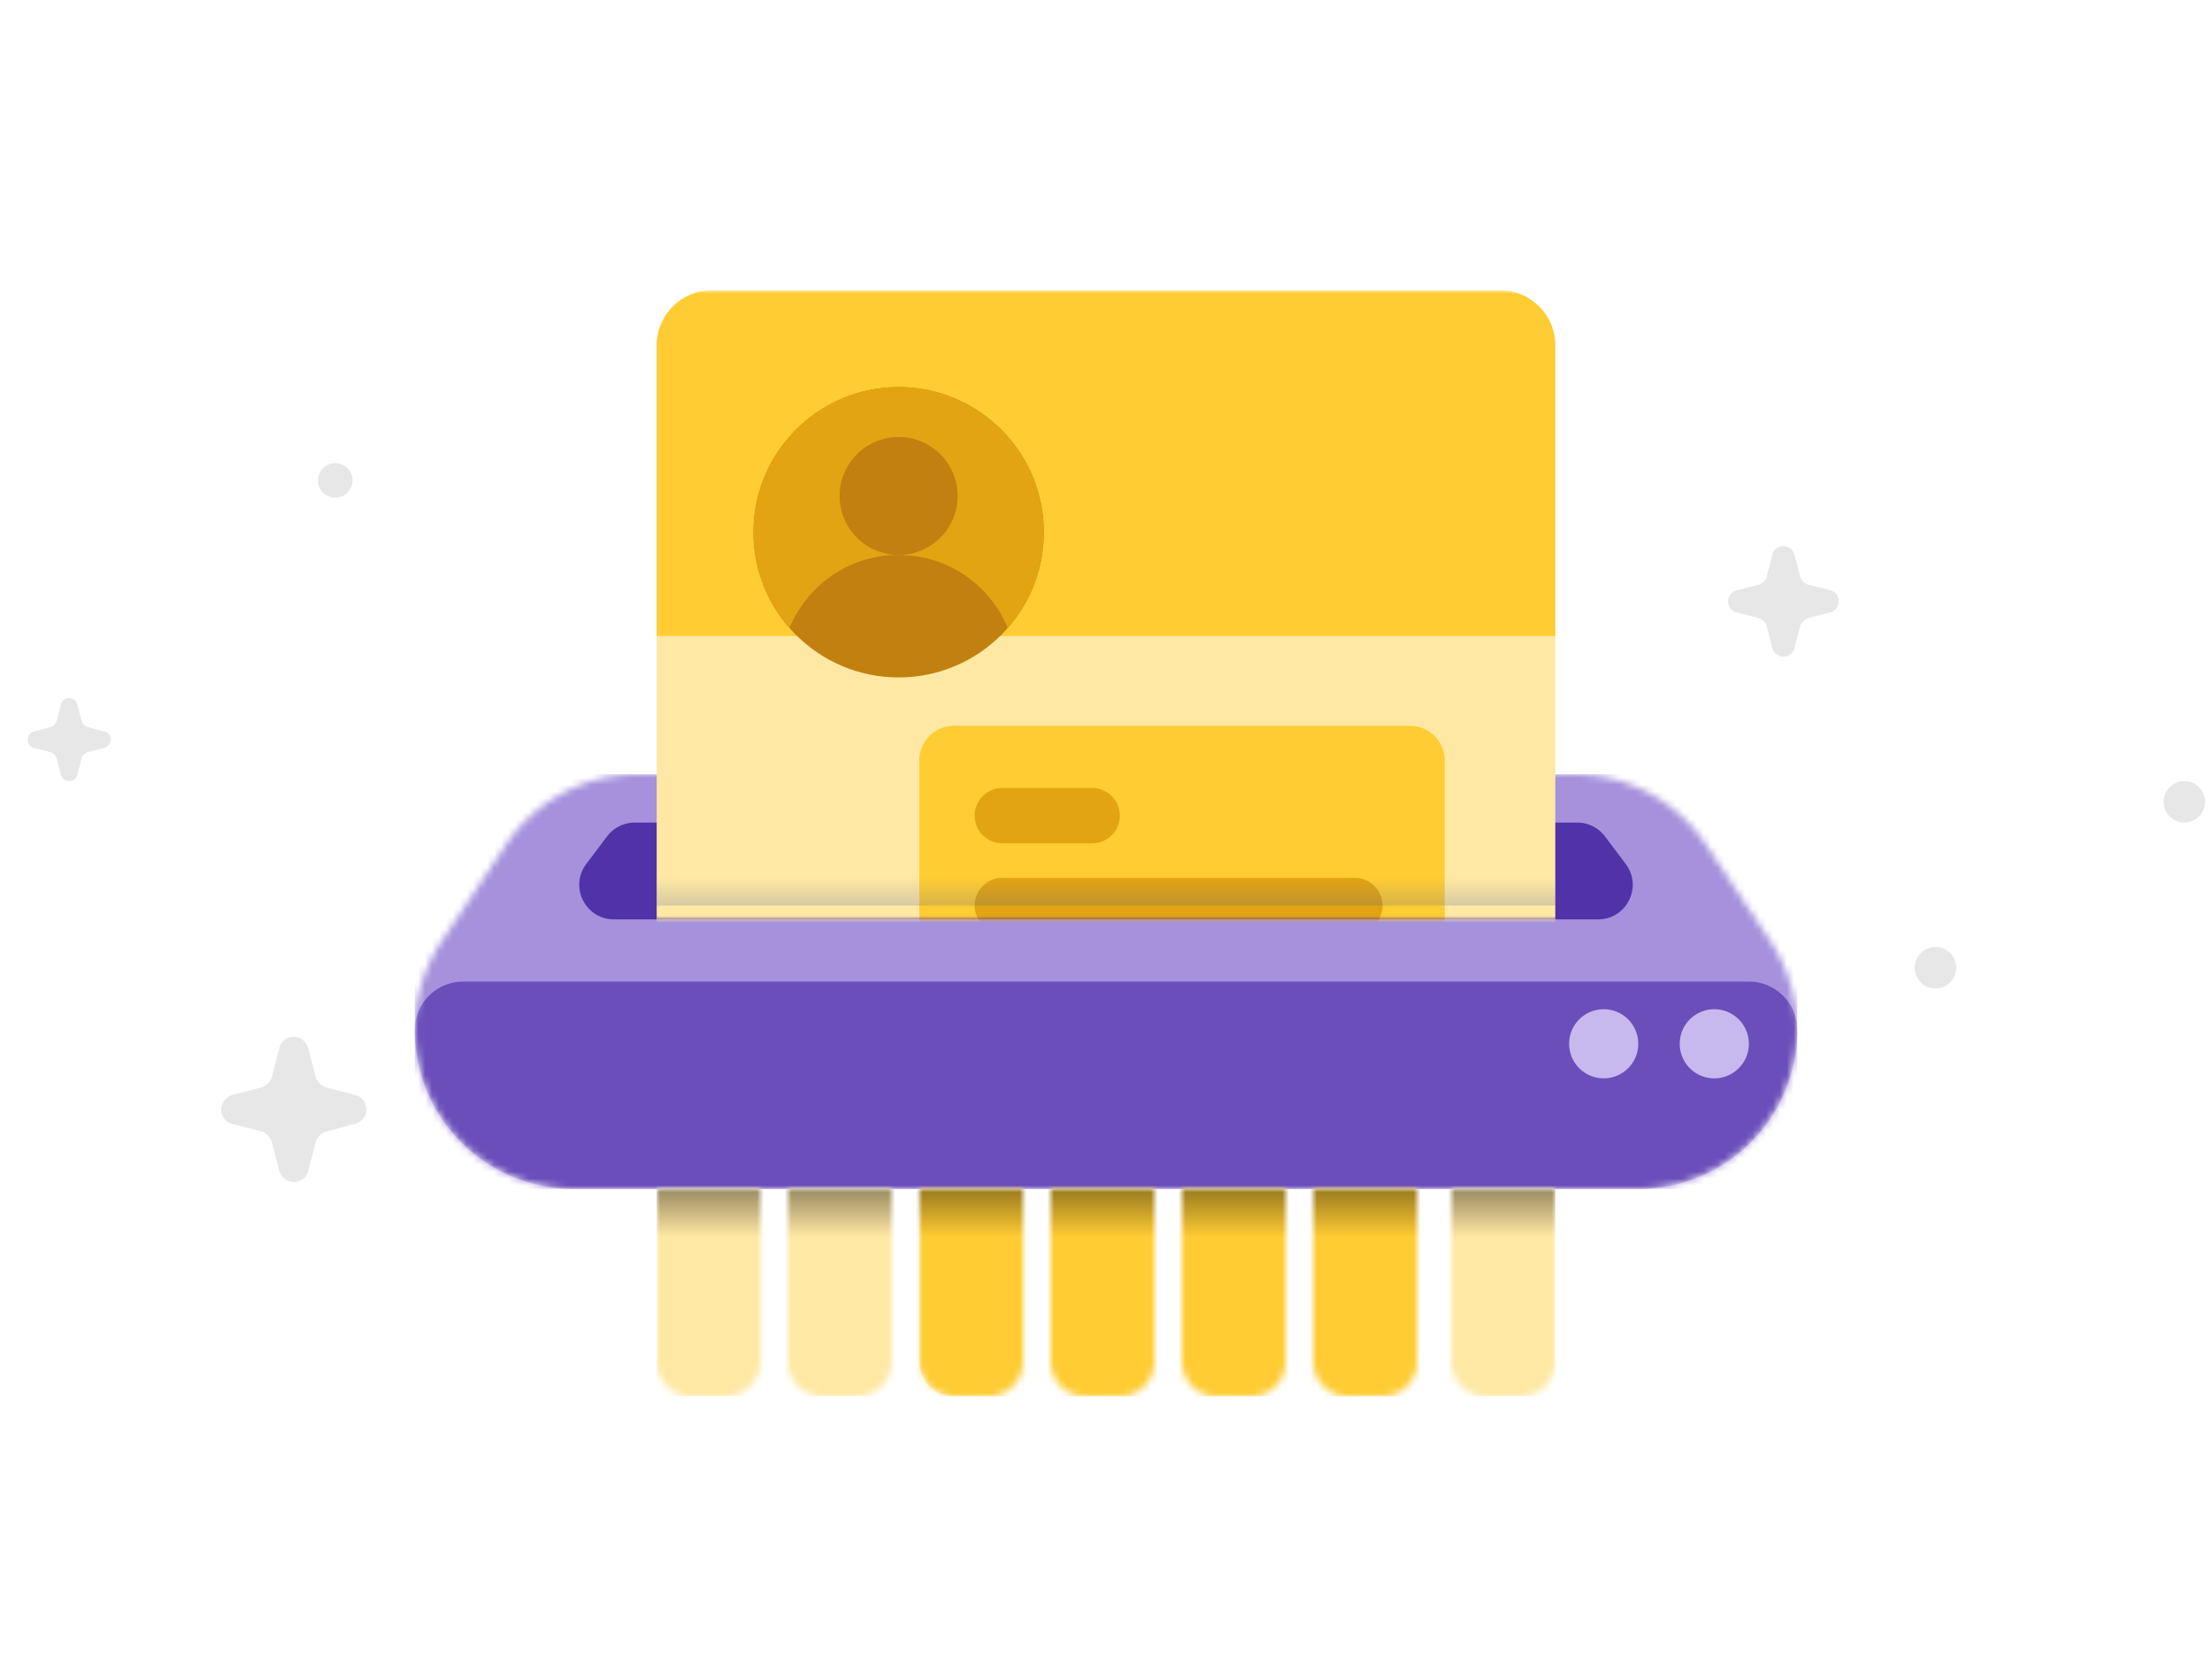 <svg fill="none" viewBox="0 0 320 240" xmlns="http://www.w3.org/2000/svg">
  <path fill="#888" d="m251.257 88.6 3.086.8c.571.114 1.143.686 1.257 1.257l.8 3.086c.229.8.914 1.257 1.6 1.257.8 0 1.486-.571 1.6-1.257l.8-3.086c.114-.571.686-1.143 1.257-1.257l3.086-.8c.8-.229 1.257-.914 1.257-1.6 0-.8-.571-1.486-1.257-1.6l-3.086-.8c-.571-.114-1.143-.686-1.257-1.257l-.8-3.086c-.229-.8-.914-1.257-1.6-1.257-.8 0-1.486.571-1.6 1.257l-.8 3.086c-.114.571-.686 1.143-1.257 1.257l-3.086.8c-.8.229-1.257.914-1.257 1.6 0 .8.571 1.486 1.257 1.6ZM280 137c-1.65 0-3 1.35-3 3s1.35 3 3 3 3-1.35 3-3-1.35-3-3-3ZM33.65 162.6l4.05 1.05c.75.15 1.5.9 1.65 1.65l1.05 4.05c.3 1.05 1.2 1.65 2.1 1.65 1.05 0 1.95-.75 2.1-1.65l1.05-4.05c.15-.75.9-1.5 1.65-1.65l4.05-1.05c1.05-.3 1.65-1.2 1.65-2.1 0-1.05-.75-1.95-1.65-2.1l-4.05-1.05c-.75-.15-1.5-.9-1.65-1.65l-1.05-4.05c-.3-1.05-1.2-1.65-2.1-1.65-1.05 0-1.95.75-2.1 1.65l-1.05 4.05c-.15.75-.9 1.5-1.65 1.65l-4.05 1.05c-1.05.3-1.65 1.2-1.65 2.1 0 1.05.75 1.95 1.65 2.1ZM4.943 108.2l2.314.6c.429.086.857.514.943.943l.6 2.314c.171.6.686.943 1.2.943.6 0 1.114-.429 1.2-.943l.6-2.314c.086-.429.514-.857.943-.943l2.314-.6c.6-.171.943-.686.943-1.2 0-.6-.429-1.114-.943-1.2l-2.314-.6c-.429-.086-.857-.514-.943-.943l-.6-2.314c-.171-.6-.686-.943-1.2-.943-.6 0-1.114.429-1.2.943l-.6 2.314c-.086.429-.514.857-.943.943l-2.314.6c-.6.171-.943.686-.943 1.2 0 .6.429 1.114.943 1.2ZM316 113c-1.65 0-3 1.35-3 3s1.35 3 3 3 3-1.35 3-3-1.35-3-3-3ZM48.5 67a2.507 2.507 0 0 0-2.5 2.5c0 1.375 1.125 2.5 2.5 2.5s2.5-1.125 2.5-2.5-1.125-2.5-2.5-2.5Z" opacity=".2"/>
  <g filter="url(#Information-Remover-320_svg__a)">
    <mask id="Information-Remover-320_svg__b" width="200" height="60" x="60" y="110" maskUnits="userSpaceOnUse" style="mask-type:alpha">
      <path fill="#7295F6" d="M60 146.972c0-4.541 1.344-8.988 3.863-12.766l9.31-13.964A22.999 22.999 0 0 1 92.308 110H227.69a23 23 0 0 1 19.137 10.242l9.309 13.964A23.023 23.023 0 0 1 260 146.972C260 159.675 249.703 170 237 170H83c-12.703 0-23-10.325-23-23.028Z"/>
    </mask>
    <g mask="url(#Information-Remover-320_svg__b)">
      <path fill="#A591DC" d="M60 110h200v60H60v-60Z"/>
      <path fill="#6B4EBA" d="M60 147.021C60 159.712 70.288 170 82.979 170H237.02c12.692 0 22.98-10.288 22.98-22.979a7.022 7.022 0 0 0-7.021-7.021H67.021A7.022 7.022 0 0 0 60 147.021Z"/>
    </g>
    <path fill="#5132A9" fill-rule="evenodd" d="M235.187 122.991c2.482 3.295.131 8.009-3.994 8.009H88.806c-4.125 0-6.475-4.714-3.993-8.009l3.013-4A5 5 0 0 1 91.82 117h136.36c1.57 0 3.049.737 3.993 1.991l3.014 4Z" clip-rule="evenodd"/>
  </g>
  <mask id="Information-Remover-320_svg__d" width="200" height="170" x="60" y="34" maskUnits="userSpaceOnUse" style="mask-type:alpha">
    <path fill="#D9D9D9" fill-rule="evenodd" d="M260 170H60v34h200v-34Zm0-136H60v97h200V34Z" clip-rule="evenodd"/>
  </mask>
  <g filter="url(#Information-Remover-320_svg__c)" mask="url(#Information-Remover-320_svg__d)">
    <mask id="Information-Remover-320_svg__e" width="140" height="160" x="90" y="40" maskUnits="userSpaceOnUse" style="mask-type:alpha">
      <path fill="#D9D9D9" fill-rule="evenodd" d="M92.5 167a2.5 2.5 0 0 1 2.5 2.5V195a5 5 0 0 0 5 5h5a5 5 0 0 0 5-5v-26a2 2 0 1 1 4 0v26a5 5 0 0 0 5 5h5a5 5 0 0 0 5-5v-26a2 2 0 1 1 4 0v26a5 5 0 0 0 5 5h5a5 5 0 0 0 5-5v-26a2 2 0 1 1 4 0v26a5 5 0 0 0 5 5h5a5 5 0 0 0 5-5v-26a2 2 0 1 1 4 0v26a5 5 0 0 0 5 5h5a5 5 0 0 0 5-5v-26a2 2 0 1 1 4 0v26a5 5 0 0 0 5 5h5a5 5 0 0 0 5-5v-25.5a2.5 2.5 0 1 1 5 0V195a5 5 0 0 0 5 5h5a5 5 0 0 0 5-5v-25.5a2.5 2.5 0 0 1 2.5-2.5 2.5 2.5 0 0 0 2.5-2.5V45a5 5 0 0 0-5-5H95a5 5 0 0 0-5 5v119.5a2.5 2.5 0 0 0 2.5 2.5Z" clip-rule="evenodd"/>
    </mask>
    <g mask="url(#Information-Remover-320_svg__e)">
      <path fill="#FFE8A3" d="M95 48a8 8 0 0 1 8-8h114a8 8 0 0 1 8 8v152H95V48Z"/>
      <path fill="#FC3" d="M95 48a8 8 0 0 1 8-8h114a8 8 0 0 1 8 8v4H95v-4Zm0 4h130v38H95V52Z"/>
      <path fill="#C18010" d="M151 75c0 11.598-9.402 21-21 21s-21-9.402-21-21 9.402-21 21-21 21 9.402 21 21Z"/>
      <path fill="#E2A412" d="M145.784 88.852A20.92 20.92 0 0 0 151 75c0-11.598-9.402-21-21-21s-21 9.402-21 21a20.92 20.92 0 0 0 5.216 13.852c2.554-6.204 8.659-10.571 15.784-10.571s13.23 4.367 15.784 10.57Z"/>
      <path fill="#C18010" d="M138.531 69.75a8.53 8.53 0 1 1-17.062 0A8.53 8.53 0 0 1 130 61.219a8.53 8.53 0 0 1 8.531 8.53Z"/>
      <path fill="#FC3" d="M204 103a5 5 0 0 1 5 5v87a5 5 0 0 1-5 5h-66a5 5 0 0 1-5-5v-87a5 5 0 0 1 5-5h66Z"/>
      <path fill="#E2A412" fill-rule="evenodd" d="M141 116a4 4 0 0 1 4-4h13a4 4 0 0 1 0 8h-13a4 4 0 0 1-4-4Zm0 13a4 4 0 0 1 4-4h51a4 4 0 0 1 0 8h-51a4 4 0 0 1-4-4Z" clip-rule="evenodd"/>
      <path fill="url(#Information-Remover-320_svg__f)" d="M95 177h130v-7H95v7Z" opacity=".4"/>
    </g>
  </g>
  <path fill="#C7B9EE" d="M253 151a5 5 0 1 1-10.001-.001A5 5 0 0 1 253 151Zm-16 0a5 5 0 1 1-10.001-.001A5 5 0 0 1 237 151Z"/>
  <path fill="url(#Information-Remover-320_svg__g)" d="M95 127h130v4H95v-4Z" opacity=".2"/>
  <defs>
    <linearGradient id="Information-Remover-320_svg__f" x1="160" x2="160" y1="177" y2="170" gradientUnits="userSpaceOnUse">
      <stop stop-opacity="0"/>
      <stop offset="1"/>
    </linearGradient>
    <linearGradient id="Information-Remover-320_svg__g" x1="160" x2="160" y1="127" y2="131" gradientUnits="userSpaceOnUse">
      <stop stop-color="#3854A1" stop-opacity="0"/>
      <stop offset="1" stop-color="#3854A1"/>
    </linearGradient>
    <filter id="Information-Remover-320_svg__a" width="208" height="69" x="56" y="107" color-interpolation-filters="sRGB" filterUnits="userSpaceOnUse">
      <feFlood flood-opacity="0" result="BackgroundImageFix"/>
      <feColorMatrix in="SourceAlpha" result="hardAlpha" values="0 0 0 0 0 0 0 0 0 0 0 0 0 0 0 0 0 0 127 0"/>
      <feOffset dy="2"/>
      <feGaussianBlur stdDeviation="2"/>
      <feColorMatrix values="0 0 0 0 0 0 0 0 0 0 0 0 0 0 0 0 0 0 0.1 0"/>
      <feBlend in2="BackgroundImageFix" result="effect1_dropShadow_5055_77088"/>
      <feColorMatrix in="SourceAlpha" result="hardAlpha" values="0 0 0 0 0 0 0 0 0 0 0 0 0 0 0 0 0 0 127 0"/>
      <feOffset/>
      <feGaussianBlur stdDeviation="1.5"/>
      <feColorMatrix values="0 0 0 0 0 0 0 0 0 0 0 0 0 0 0 0 0 0 0.08 0"/>
      <feBlend in2="effect1_dropShadow_5055_77088" result="effect2_dropShadow_5055_77088"/>
      <feBlend in="SourceGraphic" in2="effect2_dropShadow_5055_77088" result="shape"/>
    </filter>
    <filter id="Information-Remover-320_svg__c" width="138" height="169" x="91" y="37" color-interpolation-filters="sRGB" filterUnits="userSpaceOnUse">
      <feFlood flood-opacity="0" result="BackgroundImageFix"/>
      <feColorMatrix in="SourceAlpha" result="hardAlpha" values="0 0 0 0 0 0 0 0 0 0 0 0 0 0 0 0 0 0 127 0"/>
      <feOffset dy="2"/>
      <feGaussianBlur stdDeviation="2"/>
      <feColorMatrix values="0 0 0 0 0 0 0 0 0 0 0 0 0 0 0 0 0 0 0.1 0"/>
      <feBlend in2="BackgroundImageFix" result="effect1_dropShadow_5055_77088"/>
      <feColorMatrix in="SourceAlpha" result="hardAlpha" values="0 0 0 0 0 0 0 0 0 0 0 0 0 0 0 0 0 0 127 0"/>
      <feOffset/>
      <feGaussianBlur stdDeviation="1.5"/>
      <feColorMatrix values="0 0 0 0 0 0 0 0 0 0 0 0 0 0 0 0 0 0 0.08 0"/>
      <feBlend in2="effect1_dropShadow_5055_77088" result="effect2_dropShadow_5055_77088"/>
      <feBlend in="SourceGraphic" in2="effect2_dropShadow_5055_77088" result="shape"/>
    </filter>
  </defs>
</svg>